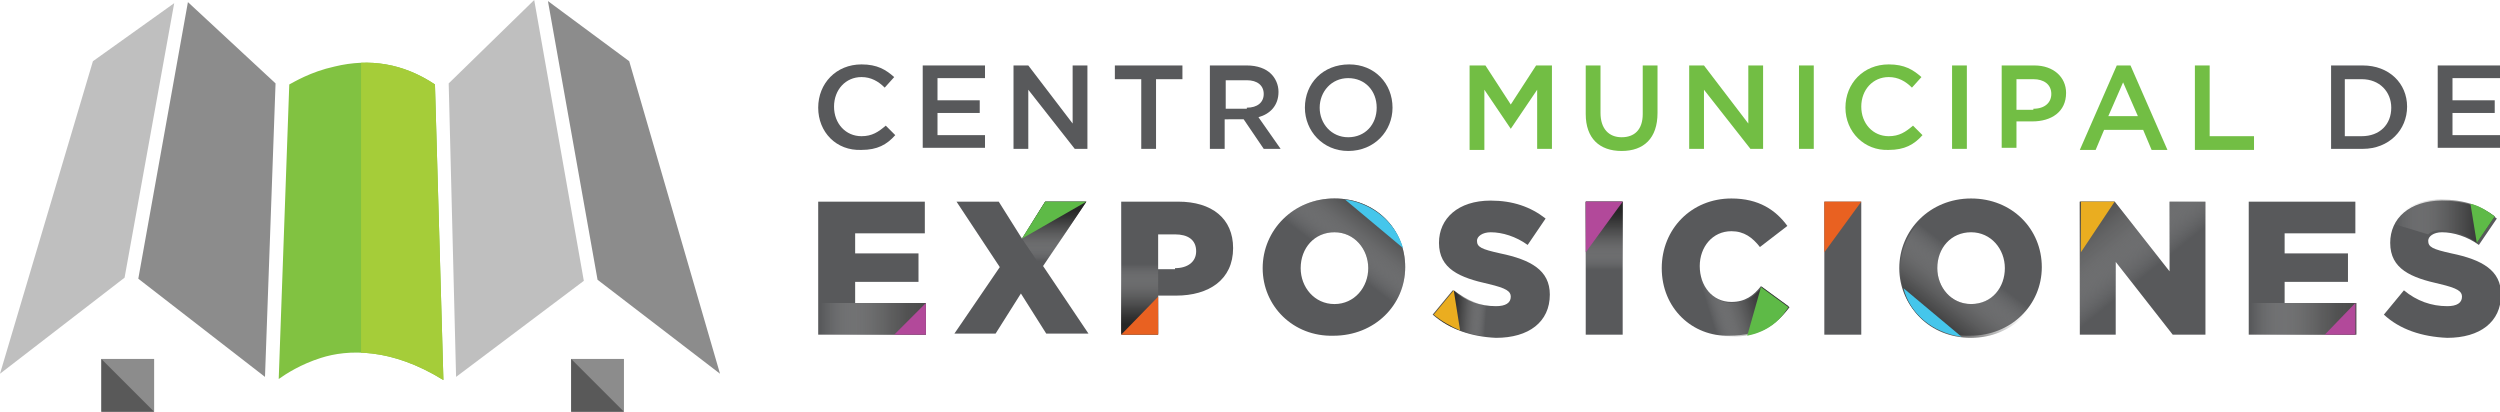 <?xml version="1.0" encoding="utf-8"?>
<!-- Generator: Adobe Illustrator 25.1.0, SVG Export Plug-In . SVG Version: 6.00 Build 0)  -->
<svg version="1.1" id="Layer_1" xmlns="http://www.w3.org/2000/svg" xmlns:xlink="http://www.w3.org/1999/xlink" x="0px" y="0px"
	 viewBox="0 0 236.8 39" style="enable-background:new 0 0 236.8 39;" xml:space="preserve">
<style type="text/css">
	.st0{fill:#58595B;}
	.st1{fill:url(#SVGID_1_);}
	.st2{fill:url(#SVGID_2_);}
	.st3{fill:url(#SVGID_3_);}
	.st4{fill:url(#SVGID_4_);}
	.st5{fill:url(#SVGID_5_);}
	.st6{fill:url(#SVGID_6_);}
	.st7{fill-rule:evenodd;clip-rule:evenodd;fill:#E96121;}
	.st8{fill-rule:evenodd;clip-rule:evenodd;fill:#EAAD20;}
	.st9{fill:url(#SVGID_7_);}
	.st10{fill:url(#SVGID_8_);}
	.st11{fill:url(#SVGID_9_);}
	.st12{fill:url(#SVGID_10_);}
	.st13{fill-rule:evenodd;clip-rule:evenodd;fill:#5EBA47;}
	.st14{fill-rule:evenodd;clip-rule:evenodd;fill:#B2499A;}
	.st15{fill:url(#SVGID_11_);}
	.st16{fill-rule:evenodd;clip-rule:evenodd;fill:#45C6EB;}
	.st17{fill:#72BE44;}
	.st18{fill:#8C8C8C;}
	.st19{fill:#BFBFBF;}
	.st20{fill:#81C241;}
	.st21{clip-path:url(#SVGID_13_);fill:#A5CD39;}
	.st22{fill:#595959;}
</style>
<g>
	<g>
		<g>
			<g>
				<g>
					<g>
						<path class="st0" d="M77.5,19.1h10.1v3H81V24h6v2.7h-6v2h6.7v3H77.5V19.1z"/>
						<path class="st0" d="M94.7,25.3l-4.1-6.2h4l2.2,3.5l2.2-3.5h3.9l-4.1,6.1l4.3,6.4h-4l-2.4-3.8l-2.4,3.8h-3.9L94.7,25.3z"/>
						<path class="st0" d="M106.2,19.1h5.4c3.2,0,5.2,1.6,5.2,4.4v0c0,3-2.3,4.5-5.4,4.5h-1.7v3.6h-3.5V19.1z M111.3,25.4
							c1.2,0,2-0.6,2-1.6v0c0-1.1-0.8-1.6-2-1.6h-1.6v3.3H111.3z"/>
						<path class="st0" d="M119.6,25.4L119.6,25.4c0-3.6,2.9-6.6,6.8-6.6c3.9,0,6.7,2.9,6.7,6.5v0c0,3.6-2.9,6.5-6.8,6.5
							C122.5,31.9,119.6,29,119.6,25.4z M129.6,25.4L129.6,25.4c0-1.8-1.3-3.4-3.2-3.4c-1.9,0-3.2,1.5-3.2,3.4v0
							c0,1.8,1.3,3.4,3.2,3.4C128.3,28.8,129.6,27.2,129.6,25.4z"/>
						<path class="st0" d="M135.7,29.8l1.9-2.3c1.2,1,2.6,1.5,4.1,1.5c0.9,0,1.4-0.3,1.4-0.9v0c0-0.5-0.4-0.8-2.1-1.2
							c-2.7-0.6-4.7-1.4-4.7-3.9v0c0-2.3,1.8-4,4.9-4c2.1,0,3.8,0.6,5.2,1.7l-1.7,2.5c-1.1-0.8-2.4-1.2-3.5-1.2
							c-0.8,0-1.3,0.4-1.3,0.8v0c0,0.6,0.4,0.8,2.2,1.2c2.9,0.6,4.7,1.6,4.7,3.9v0c0,2.6-2,4.1-5.1,4.1
							C139.4,31.9,137.3,31.2,135.7,29.8z"/>
						<path class="st0" d="M150.2,19.1h3.5v12.6h-3.5V19.1z"/>
						<path class="st0" d="M157.4,25.4L157.4,25.4c0-3.7,2.8-6.6,6.6-6.6c2.6,0,4.2,1.1,5.3,2.6l-2.6,2c-0.7-0.9-1.5-1.5-2.7-1.5
							c-1.8,0-3,1.5-3,3.3v0c0,1.9,1.2,3.4,3,3.4c1.3,0,2.1-0.6,2.8-1.5l2.6,1.9c-1.2,1.6-2.8,2.8-5.6,2.8
							C160.3,31.9,157.4,29.2,157.4,25.4z"/>
						<path class="st0" d="M172.8,19.1h3.5v12.6h-3.5V19.1z"/>
						<path class="st0" d="M179.9,25.4L179.9,25.4c0-3.6,2.9-6.6,6.8-6.6c3.9,0,6.7,2.9,6.7,6.5v0c0,3.6-2.9,6.5-6.8,6.5
							C182.8,31.9,179.9,29,179.9,25.4z M189.9,25.4L189.9,25.4c0-1.8-1.3-3.4-3.2-3.4c-1.9,0-3.2,1.5-3.2,3.4v0
							c0,1.8,1.3,3.4,3.2,3.4C188.7,28.8,189.9,27.2,189.9,25.4z"/>
						<path class="st0" d="M197.1,19.1h3.2l5.2,6.6v-6.6h3.4v12.6h-3.1l-5.4-6.9v6.9h-3.4V19.1z"/>
						<path class="st0" d="M213,19.1h10.1v3h-6.7V24h6v2.7h-6v2h6.7v3H213V19.1z"/>
						<path class="st0" d="M225.8,29.8l1.9-2.3c1.2,1,2.6,1.5,4.1,1.5c0.9,0,1.4-0.3,1.4-0.9v0c0-0.5-0.4-0.8-2.1-1.2
							c-2.7-0.6-4.7-1.4-4.7-3.9v0c0-2.3,1.8-4,4.9-4c2.1,0,3.8,0.6,5.2,1.7l-1.7,2.5c-1.1-0.8-2.4-1.2-3.5-1.2
							c-0.8,0-1.3,0.4-1.3,0.8v0c0,0.6,0.4,0.8,2.2,1.2c2.9,0.6,4.7,1.6,4.7,3.9v0c0,2.6-2,4.1-5.1,4.1
							C229.4,31.9,227.3,31.2,225.8,29.8z"/>
					</g>
				</g>
				<linearGradient id="SVGID_1_" gradientUnits="userSpaceOnUse" x1="226.764" y1="20.958" x2="236.385" y2="20.958">
					<stop  offset="0" style="stop-color:#FFFFFF;stop-opacity:0"/>
					<stop  offset="0.136" style="stop-color:#CDCDCD;stop-opacity:0.136"/>
					<stop  offset="0.295" style="stop-color:#9B9B9B;stop-opacity:0.295"/>
					<stop  offset="0.451" style="stop-color:#717171;stop-opacity:0.451"/>
					<stop  offset="0.603" style="stop-color:#505050;stop-opacity:0.603"/>
					<stop  offset="0.748" style="stop-color:#393939;stop-opacity:0.748"/>
					<stop  offset="0.883" style="stop-color:#2B2B2B;stop-opacity:0.883"/>
					<stop  offset="1" style="stop-color:#262626"/>
				</linearGradient>
				<path class="st1" d="M231.2,18.9c-2.2,0-3.8,0.9-4.5,2.3l3.3,1c0.2-0.2,0.6-0.4,1.1-0.4c1.1,0,2.4,0.4,3.5,1.2l1.7-2.5
					C235,19.5,233.4,18.9,231.2,18.9z"/>
				<linearGradient id="SVGID_2_" gradientUnits="userSpaceOnUse" x1="140.802" y1="29.321" x2="137.451" y2="29.074">
					<stop  offset="0" style="stop-color:#FFFFFF;stop-opacity:0"/>
					<stop  offset="0.136" style="stop-color:#CDCDCD;stop-opacity:0.136"/>
					<stop  offset="0.295" style="stop-color:#9B9B9B;stop-opacity:0.295"/>
					<stop  offset="0.451" style="stop-color:#717171;stop-opacity:0.451"/>
					<stop  offset="0.603" style="stop-color:#505050;stop-opacity:0.603"/>
					<stop  offset="0.748" style="stop-color:#393939;stop-opacity:0.748"/>
					<stop  offset="0.883" style="stop-color:#2B2B2B;stop-opacity:0.883"/>
					<stop  offset="1" style="stop-color:#262626"/>
				</linearGradient>
				<path class="st2" d="M143.2,28.1L143.2,28.1c0,0.6-0.5,0.9-1.4,0.9c-1.5,0-2.8-0.5-4.1-1.5l-1.9,2.3c1.5,1.4,3.7,2.1,5.9,2.1
					c3.1,0,5.1-1.5,5.1-4.1v0c0-0.2,0-0.4,0-0.5h-4.4C143,27.5,143.2,27.7,143.2,28.1z"/>
				
					<linearGradient id="SVGID_3_" gradientUnits="userSpaceOnUse" x1="2828.436" y1="309.065" x2="2833.368" y2="302.596" gradientTransform="matrix(-1 0 0 -1 3015.337 334.21)">
					<stop  offset="0" style="stop-color:#FFFFFF;stop-opacity:0"/>
					<stop  offset="0.136" style="stop-color:#CDCDCD;stop-opacity:0.136"/>
					<stop  offset="0.295" style="stop-color:#9B9B9B;stop-opacity:0.295"/>
					<stop  offset="0.451" style="stop-color:#717171;stop-opacity:0.451"/>
					<stop  offset="0.603" style="stop-color:#505050;stop-opacity:0.603"/>
					<stop  offset="0.748" style="stop-color:#393939;stop-opacity:0.748"/>
					<stop  offset="0.883" style="stop-color:#2B2B2B;stop-opacity:0.883"/>
					<stop  offset="1" style="stop-color:#262626"/>
				</linearGradient>
				<path class="st3" d="M193.5,25.4L193.5,25.4c0,3.6-2.9,6.6-6.8,6.6c-3.9,0-6.7-2.9-6.7-6.5v0c0-3.6,2.9-6.5,6.8-6.5
					C190.6,18.9,193.5,21.7,193.5,25.4z M183.5,25.4L183.5,25.4c0,1.8,1.3,3.4,3.2,3.4c1.9,0,3.2-1.5,3.2-3.4v0
					c0-1.8-1.3-3.4-3.2-3.4C184.8,22,183.5,23.5,183.5,25.4z"/>
				<linearGradient id="SVGID_4_" gradientUnits="userSpaceOnUse" x1="161.742" y1="29.032" x2="166.848" y2="27.44">
					<stop  offset="0" style="stop-color:#FFFFFF;stop-opacity:0"/>
					<stop  offset="0.121" style="stop-color:#D4D4D4;stop-opacity:0.121"/>
					<stop  offset="0.278" style="stop-color:#A4A4A4;stop-opacity:0.278"/>
					<stop  offset="0.435" style="stop-color:#7B7B7B;stop-opacity:0.435"/>
					<stop  offset="0.588" style="stop-color:#5C5C5C;stop-opacity:0.588"/>
					<stop  offset="0.735" style="stop-color:#454545;stop-opacity:0.735"/>
					<stop  offset="0.875" style="stop-color:#383838;stop-opacity:0.875"/>
					<stop  offset="1" style="stop-color:#333333"/>
				</linearGradient>
				<path class="st4" d="M163.9,31.9c2.8,0,4.4-1.2,5.6-2.8l-2.6-1.9c-0.8,0.9-1.5,1.5-2.8,1.5c-1.4,0-2.5-1-2.9-2.3h-3.6
					C157.9,29.6,160.6,31.9,163.9,31.9z"/>
				<linearGradient id="SVGID_5_" gradientUnits="userSpaceOnUse" x1="203.425" y1="25.899" x2="196.5" y2="17.351">
					<stop  offset="0" style="stop-color:#FFFFFF;stop-opacity:0"/>
					<stop  offset="0.121" style="stop-color:#D4D4D4;stop-opacity:0.121"/>
					<stop  offset="0.278" style="stop-color:#A4A4A4;stop-opacity:0.278"/>
					<stop  offset="0.435" style="stop-color:#7B7B7B;stop-opacity:0.435"/>
					<stop  offset="0.588" style="stop-color:#5C5C5C;stop-opacity:0.588"/>
					<stop  offset="0.735" style="stop-color:#454545;stop-opacity:0.735"/>
					<stop  offset="0.875" style="stop-color:#383838;stop-opacity:0.875"/>
					<stop  offset="1" style="stop-color:#333333"/>
				</linearGradient>
				<path class="st5" d="M197.1,19.1h3.2l5.2,6.6v-6.6h3.4v12.6h-3.1l-5.4-6.9v6.9h-3.4V19.1z"/>
				<linearGradient id="SVGID_6_" gradientUnits="userSpaceOnUse" x1="126.853" y1="24.807" x2="131.785" y2="18.338">
					<stop  offset="0" style="stop-color:#FFFFFF;stop-opacity:0"/>
					<stop  offset="0.136" style="stop-color:#CDCDCD;stop-opacity:0.136"/>
					<stop  offset="0.295" style="stop-color:#9B9B9B;stop-opacity:0.295"/>
					<stop  offset="0.451" style="stop-color:#717171;stop-opacity:0.451"/>
					<stop  offset="0.603" style="stop-color:#505050;stop-opacity:0.603"/>
					<stop  offset="0.748" style="stop-color:#393939;stop-opacity:0.748"/>
					<stop  offset="0.883" style="stop-color:#2B2B2B;stop-opacity:0.883"/>
					<stop  offset="1" style="stop-color:#262626"/>
				</linearGradient>
				<path class="st6" d="M119.6,25.4L119.6,25.4c0-3.6,2.9-6.6,6.8-6.6c3.9,0,6.7,2.9,6.7,6.5v0c0,3.6-2.9,6.5-6.8,6.5
					C122.5,31.9,119.6,29,119.6,25.4z M129.6,25.4L129.6,25.4c0-1.8-1.3-3.4-3.2-3.4c-1.9,0-3.2,1.5-3.2,3.4v0
					c0,1.8,1.3,3.4,3.2,3.4C128.3,28.8,129.6,27.2,129.6,25.4z"/>
				<polygon class="st7" points="172.8,19.1 176.3,19.1 172.8,23.9 				"/>
				<polygon class="st8" points="197.1,19.1 200.3,19.1 197.1,23.9 				"/>
				<linearGradient id="SVGID_7_" gradientUnits="userSpaceOnUse" x1="99.852" y1="24.727" x2="99.852" y2="19.87">
					<stop  offset="0" style="stop-color:#FFFFFF;stop-opacity:0"/>
					<stop  offset="0.136" style="stop-color:#CDCDCD;stop-opacity:0.136"/>
					<stop  offset="0.295" style="stop-color:#9B9B9B;stop-opacity:0.295"/>
					<stop  offset="0.451" style="stop-color:#717171;stop-opacity:0.451"/>
					<stop  offset="0.603" style="stop-color:#505050;stop-opacity:0.603"/>
					<stop  offset="0.748" style="stop-color:#393939;stop-opacity:0.748"/>
					<stop  offset="0.883" style="stop-color:#2B2B2B;stop-opacity:0.883"/>
					<stop  offset="1" style="stop-color:#262626"/>
				</linearGradient>
				<polygon class="st9" points="98.7,25.4 96.8,22.6 99,19.1 102.9,19.1 				"/>
				
					<linearGradient id="SVGID_8_" gradientUnits="userSpaceOnUse" x1="2524.706" y1="230.718" x2="2524.706" y2="225.025" gradientTransform="matrix(-1 0 0 -1 2632.661 255.759)">
					<stop  offset="0" style="stop-color:#FFFFFF;stop-opacity:0"/>
					<stop  offset="0.136" style="stop-color:#CDCDCD;stop-opacity:0.136"/>
					<stop  offset="0.295" style="stop-color:#9B9B9B;stop-opacity:0.295"/>
					<stop  offset="0.451" style="stop-color:#717171;stop-opacity:0.451"/>
					<stop  offset="0.603" style="stop-color:#505050;stop-opacity:0.603"/>
					<stop  offset="0.748" style="stop-color:#393939;stop-opacity:0.748"/>
					<stop  offset="0.883" style="stop-color:#2B2B2B;stop-opacity:0.883"/>
					<stop  offset="1" style="stop-color:#262626"/>
				</linearGradient>
				<rect x="106.2" y="24.3" class="st10" width="3.5" height="7.4"/>
				
					<linearGradient id="SVGID_9_" gradientUnits="userSpaceOnUse" x1="-5.792" y1="25.13" x2="-5.792" y2="19.559" gradientTransform="matrix(1 0 0 1 157.787 0.424)">
					<stop  offset="0" style="stop-color:#FFFFFF;stop-opacity:0"/>
					<stop  offset="0.136" style="stop-color:#CDCDCD;stop-opacity:0.136"/>
					<stop  offset="0.295" style="stop-color:#9B9B9B;stop-opacity:0.295"/>
					<stop  offset="0.451" style="stop-color:#717171;stop-opacity:0.451"/>
					<stop  offset="0.603" style="stop-color:#505050;stop-opacity:0.603"/>
					<stop  offset="0.748" style="stop-color:#393939;stop-opacity:0.748"/>
					<stop  offset="0.883" style="stop-color:#2B2B2B;stop-opacity:0.883"/>
					<stop  offset="1" style="stop-color:#262626"/>
				</linearGradient>
				<rect x="150.2" y="19.1" class="st11" width="3.5" height="7.2"/>
				
					<linearGradient id="SVGID_10_" gradientUnits="userSpaceOnUse" x1="986.802" y1="1401.861" x2="986.802" y2="1392.512" gradientTransform="matrix(0 1 -1 0 1479.63 -956.611)">
					<stop  offset="0" style="stop-color:#FFFFFF;stop-opacity:0"/>
					<stop  offset="4.650450e-02" style="stop-color:#F0F0F0;stop-opacity:4.650450e-02"/>
					<stop  offset="0.219" style="stop-color:#BFBFBF;stop-opacity:0.219"/>
					<stop  offset="0.391" style="stop-color:#969696;stop-opacity:0.391"/>
					<stop  offset="0.557" style="stop-color:#767676;stop-opacity:0.557"/>
					<stop  offset="0.717" style="stop-color:#5F5F5F;stop-opacity:0.717"/>
					<stop  offset="0.868" style="stop-color:#515151;stop-opacity:0.868"/>
					<stop  offset="1" style="stop-color:#4D4D4D"/>
				</linearGradient>
				<rect x="77.5" y="28.7" class="st12" width="10.2" height="3"/>
				<polygon class="st13" points="99,19.1 102.9,19.1 96.8,22.6 				"/>
				<polygon class="st7" points="109.7,31.7 106.2,31.7 109.7,28.1 				"/>
				<polygon class="st14" points="87.7,31.7 84.7,31.7 87.7,28.7 				"/>
				
					<linearGradient id="SVGID_11_" gradientUnits="userSpaceOnUse" x1="986.802" y1="1266.429" x2="986.802" y2="1257.082" gradientTransform="matrix(0 1 -1 0 1479.63 -956.611)">
					<stop  offset="0" style="stop-color:#FFFFFF;stop-opacity:0"/>
					<stop  offset="4.650450e-02" style="stop-color:#F0F0F0;stop-opacity:4.650450e-02"/>
					<stop  offset="0.219" style="stop-color:#BFBFBF;stop-opacity:0.219"/>
					<stop  offset="0.391" style="stop-color:#969696;stop-opacity:0.391"/>
					<stop  offset="0.557" style="stop-color:#767676;stop-opacity:0.557"/>
					<stop  offset="0.717" style="stop-color:#5F5F5F;stop-opacity:0.717"/>
					<stop  offset="0.868" style="stop-color:#515151;stop-opacity:0.868"/>
					<stop  offset="1" style="stop-color:#4D4D4D"/>
				</linearGradient>
				<rect x="213" y="28.7" class="st15" width="10.2" height="3"/>
				<polygon class="st14" points="223.1,31.7 220.2,31.7 223.1,28.7 				"/>
				<path class="st16" d="M127.4,18.9l5.5,4.6C132.2,21.1,130.1,19.3,127.4,18.9z"/>
				<path class="st16" d="M185.8,31.9l-5.5-4.6C180.9,29.7,183,31.5,185.8,31.9z"/>
				<path class="st8" d="M137.7,27.5l-1.9,2.3c0.7,0.6,1.6,1.1,2.5,1.5L137.7,27.5z"/>
				<path class="st13" d="M165.5,31.8c1.5-0.3,2.6-1,3.4-2l0.5-0.7l-2.6-1.9L165.5,31.8z"/>
				<path class="st13" d="M234.6,23C234.6,23,234.6,23,234.6,23l1.7-2.5c-0.7-0.5-1.4-1-2.3-1.2L234.6,23z"/>
				<polygon class="st14" points="150.2,19.1 153.7,19.1 150.2,23.9 				"/>
			</g>
			<g>
				<path class="st0" d="M77.5,10.2L77.5,10.2c0-2.3,1.7-4.1,4.1-4.1c1.5,0,2.3,0.5,3.1,1.2l-0.9,1c-0.6-0.6-1.3-1-2.2-1
					c-1.5,0-2.6,1.2-2.6,2.8v0c0,1.6,1.1,2.8,2.6,2.8c1,0,1.6-0.4,2.3-1l0.9,0.9c-0.8,0.9-1.7,1.4-3.2,1.4
					C79.2,14.3,77.5,12.5,77.5,10.2z"/>
				<path class="st0" d="M87.4,6.2h5.9v1.2h-4.5v2.1h4v1.2h-4v2.1h4.5v1.2h-5.9V6.2z"/>
				<path class="st0" d="M96.1,6.2h1.3l4.2,5.5V6.2h1.4v7.9h-1.2l-4.4-5.6v5.6h-1.4V6.2z"/>
				<path class="st0" d="M108.1,7.5h-2.5V6.2h6.4v1.3h-2.5v6.6h-1.4V7.5z"/>
				<path class="st0" d="M114.6,6.2h3.5c1,0,1.8,0.3,2.3,0.8c0.4,0.4,0.7,1,0.7,1.7v0c0,1.3-0.8,2.1-1.9,2.4l2.1,3h-1.6l-1.9-2.8
					H116v2.8h-1.4V6.2z M118.1,10.2c1,0,1.6-0.5,1.6-1.3v0c0-0.8-0.6-1.3-1.6-1.3h-2v2.7H118.1z"/>
				<path class="st0" d="M123.6,10.2L123.6,10.2c0-2.3,1.7-4.1,4.2-4.1c2.4,0,4.1,1.8,4.1,4.1v0c0,2.2-1.7,4.1-4.2,4.1
					C125.3,14.3,123.6,12.4,123.6,10.2z M130.4,10.2L130.4,10.2c0-1.6-1.1-2.8-2.7-2.8c-1.6,0-2.7,1.3-2.7,2.8v0
					c0,1.5,1.1,2.8,2.7,2.8C129.3,13,130.4,11.8,130.4,10.2z"/>
				<path class="st17" d="M139.2,6.2h1.5l2.4,3.7l2.4-3.7h1.5v7.9h-1.4V8.5l-2.5,3.7h0l-2.5-3.7v5.7h-1.4V6.2z"/>
				<path class="st17" d="M150.2,10.8V6.2h1.4v4.5c0,1.5,0.8,2.3,2,2.3c1.2,0,2-0.7,2-2.2V6.2h1.4v4.5c0,2.4-1.3,3.6-3.4,3.6
					C151.5,14.3,150.2,13.1,150.2,10.8z"/>
				<path class="st17" d="M160.1,6.2h1.3l4.2,5.5V6.2h1.4v7.9h-1.2l-4.4-5.6v5.6h-1.4V6.2z"/>
				<path class="st17" d="M170.4,6.2h1.4v7.9h-1.4V6.2z"/>
				<path class="st17" d="M174.8,10.2L174.8,10.2c0-2.3,1.7-4.1,4.1-4.1c1.5,0,2.3,0.5,3.1,1.2l-0.9,1c-0.6-0.6-1.3-1-2.2-1
					c-1.5,0-2.6,1.2-2.6,2.8v0c0,1.6,1.1,2.8,2.6,2.8c1,0,1.6-0.4,2.3-1l0.9,0.9c-0.8,0.9-1.7,1.4-3.2,1.4
					C176.6,14.3,174.8,12.5,174.8,10.2z"/>
				<path class="st17" d="M184.9,6.2h1.4v7.9h-1.4V6.2z"/>
				<path class="st17" d="M189.6,6.2h3.1c1.8,0,3,1.1,3,2.6v0c0,1.8-1.4,2.7-3.2,2.7H191v2.5h-1.4V6.2z M192.6,10.3
					c1.1,0,1.7-0.6,1.7-1.4v0c0-0.9-0.7-1.4-1.7-1.4H191v2.9H192.6z"/>
				<path class="st17" d="M200.5,6.2h1.3l3.5,8h-1.5l-0.8-1.9h-3.7l-0.8,1.9H197L200.5,6.2z M202.5,11l-1.4-3.2l-1.4,3.2H202.5z"/>
				<path class="st17" d="M207.9,6.2h1.4v6.7h4.2v1.3h-5.6V6.2z"/>
				<path class="st0" d="M220.8,6.2h3c2.5,0,4.2,1.7,4.2,3.9v0c0,2.2-1.7,4-4.2,4h-3V6.2z M223.7,12.9c1.7,0,2.8-1.1,2.8-2.7v0
					c0-1.5-1.1-2.7-2.8-2.7h-1.6v5.4H223.7z"/>
				<path class="st0" d="M230.9,6.2h5.9v1.2h-4.5v2.1h4v1.2h-4v2.1h4.5v1.2h-5.9V6.2z"/>
			</g>
		</g>
	</g>
	<g>
		<g>
			<rect x="54.1" y="34" class="st18" width="5" height="5"/>
			<rect x="9.6" y="34" class="st18" width="5" height="5"/>
			<polygon class="st19" points="50.6,0 55.3,26.6 43.2,35.7 42.5,7.9 			"/>
			<polygon class="st18" points="17.8,0.2 26.1,7.9 25.1,35.7 13.1,26.4 			"/>
			<polygon class="st19" points="8.8,5.8 16.5,0.3 11.8,26.3 0,35.4 			"/>
			<path class="st20" d="M30.4,33.9c-1.9,0.6-3.3,1.5-4,2l1-27.9c0.4-0.2,2-1.2,4.3-1.7C35,5.5,38.2,6,41.2,8l0.8,28
				C37,32.9,32.9,33.1,30.4,33.9z"/>
			<polygon class="st18" points="56.6,26.5 51.9,0.1 59.6,5.8 68.2,35.4 			"/>
			<g>
				<defs>
					<polygon id="SVGID_12_" points="42.5,37.1 34.2,39 34.2,4.5 41.6,6.9 					"/>
				</defs>
				<clipPath id="SVGID_13_">
					<use xlink:href="#SVGID_12_"  style="overflow:visible;"/>
				</clipPath>
				<path class="st21" d="M30.4,33.9c-1.9,0.6-3.3,1.5-4,2l1-27.9c0.4-0.2,2-1.2,4.3-1.7C35,5.5,38.2,6,41.2,8l0.8,28
					C37,32.9,32.9,33.1,30.4,33.9z"/>
			</g>
			<g>
				<polygon class="st22" points="14.6,39 9.6,39 9.6,34 				"/>
			</g>
			<g>
				<polygon class="st22" points="59.1,39 54.1,39 54.1,34 				"/>
			</g>
		</g>
	</g>
</g>
</svg>
